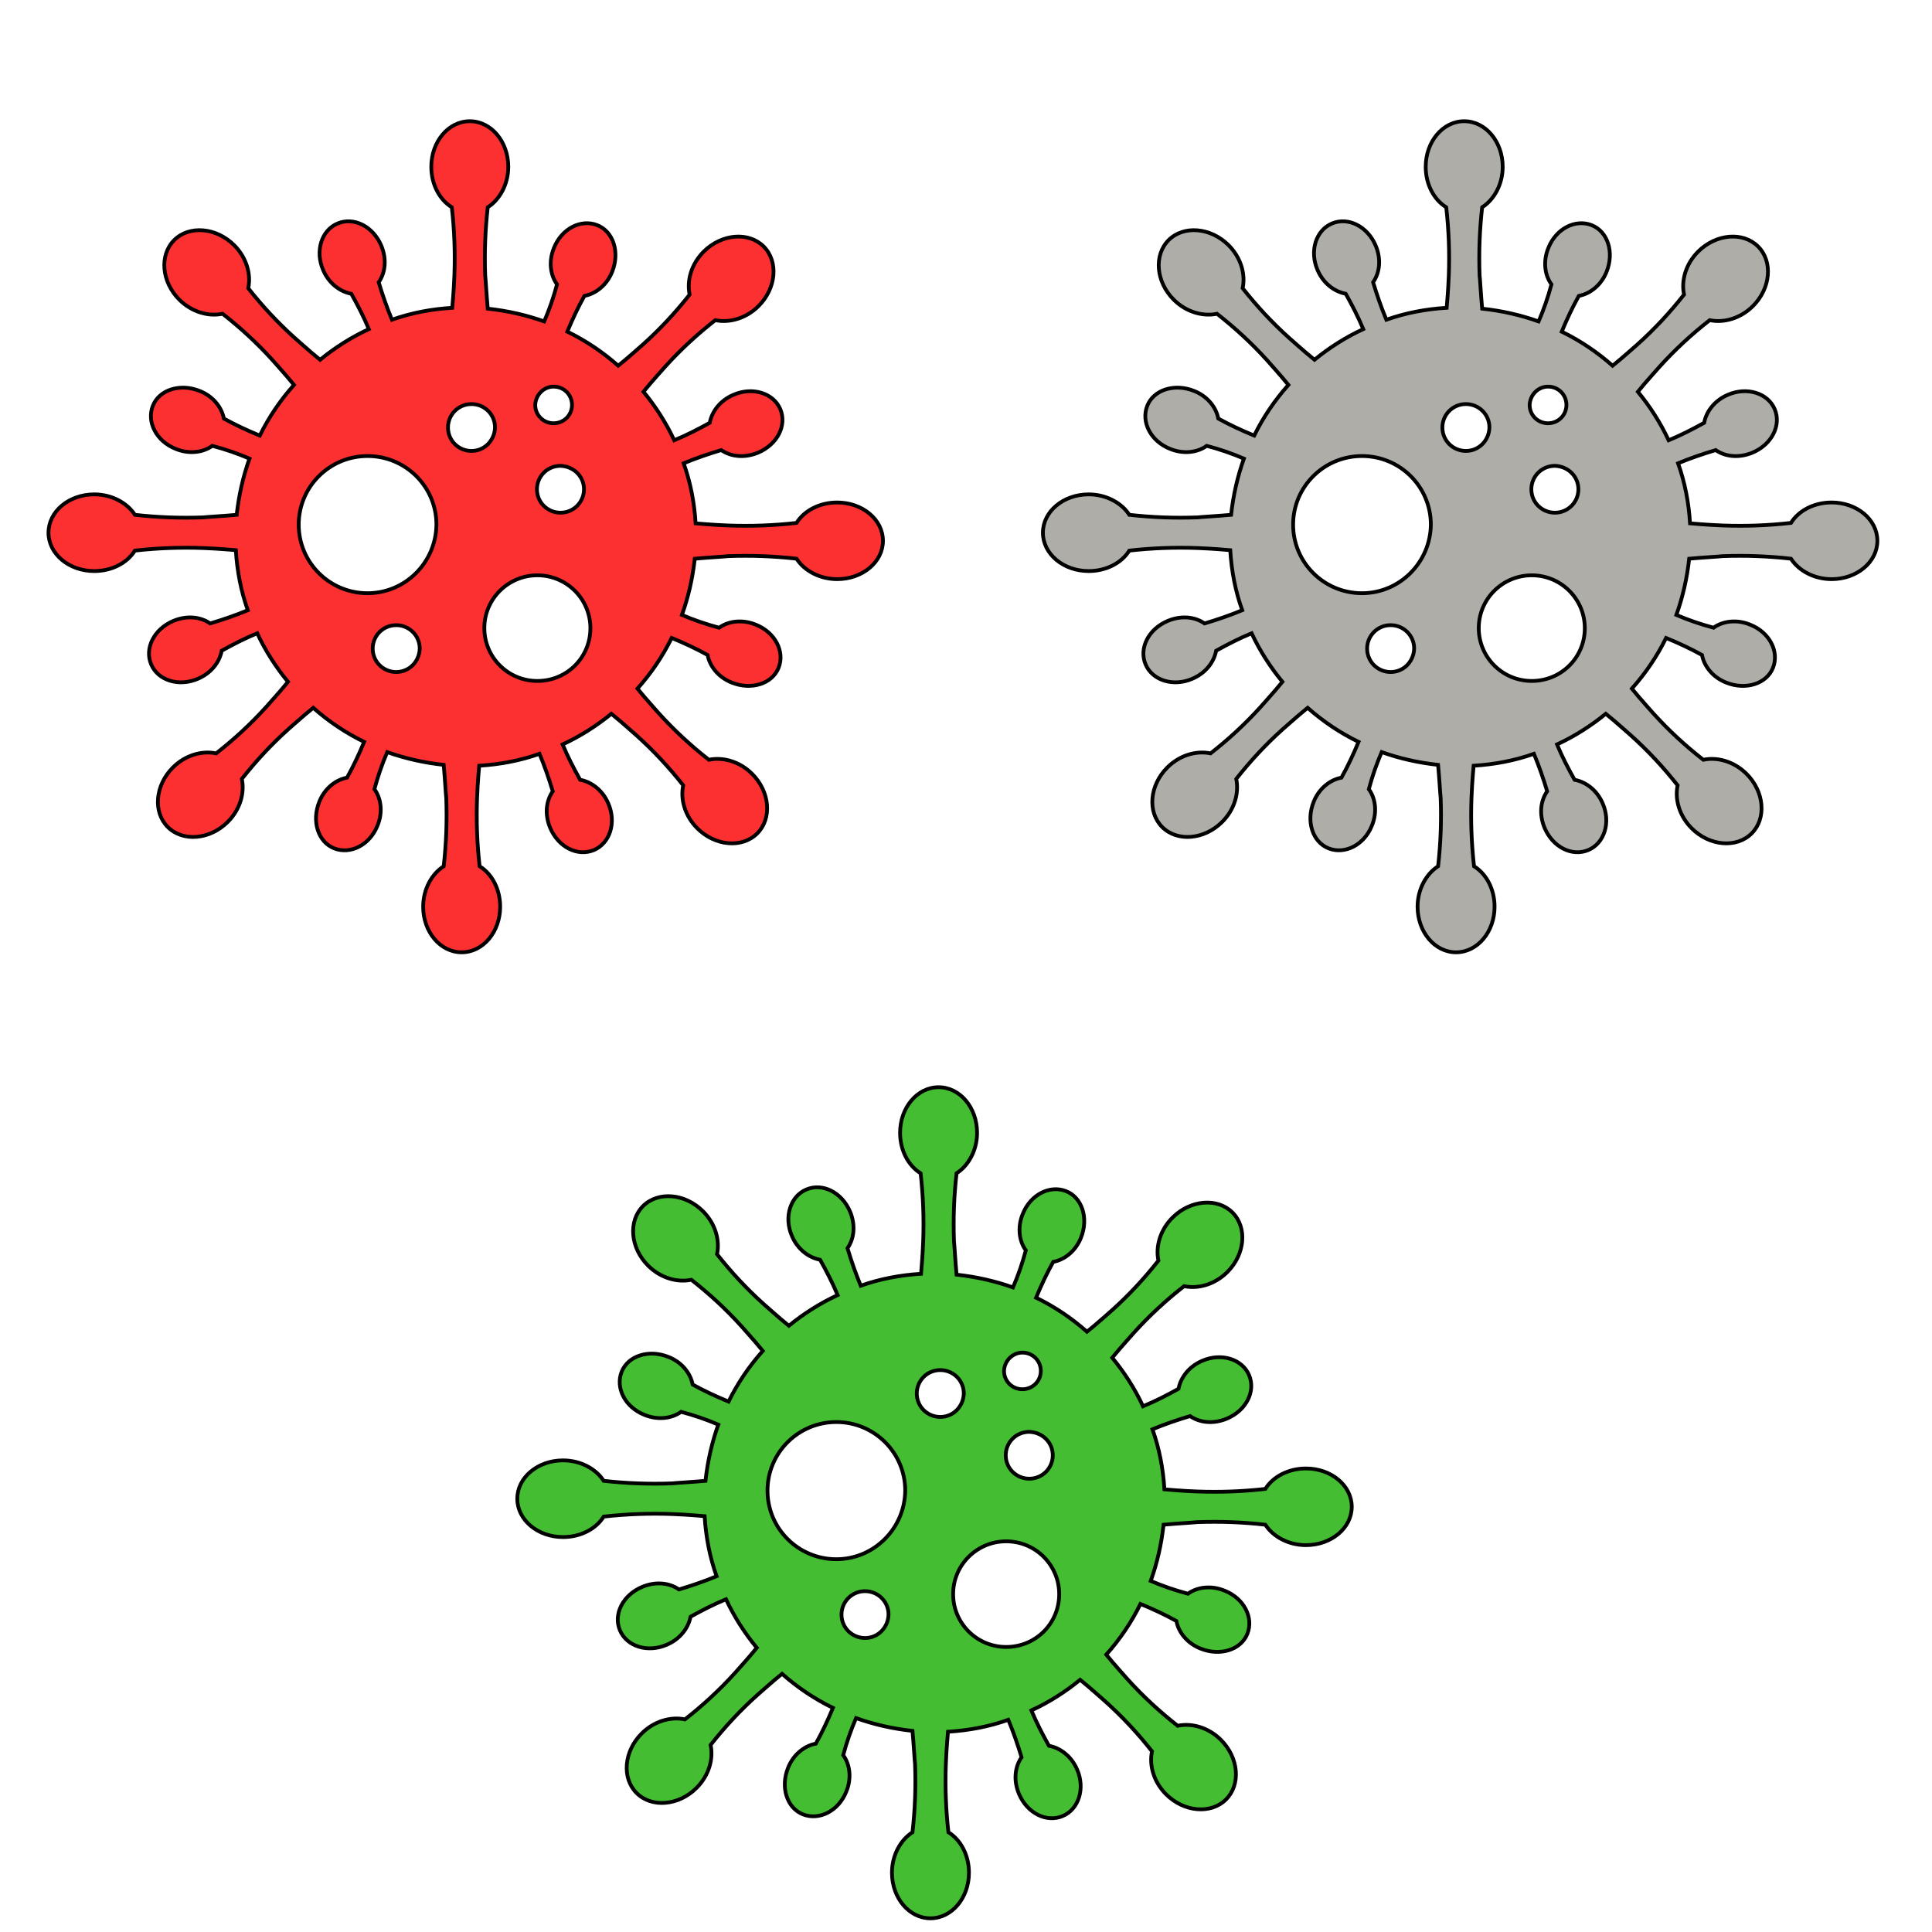 <svg width="136" height="136" viewBox="0 0 136 136" fill="none" xmlns="http://www.w3.org/2000/svg">
<g clip-path="url(#clip0_328_381)">
<g filter="url(#filter0_d_328_381)">
<path d="M58.932 31.371C57.698 31.371 56.614 31.941 56.072 32.81C54.477 32.99 52.881 33.05 51.255 32.99C51.074 32.99 49.96 32.93 48.967 32.84C48.877 31.371 48.606 29.962 48.124 28.612C48.997 28.252 49.87 27.953 50.773 27.683C51.466 28.162 52.429 28.252 53.363 27.863C54.717 27.293 55.41 25.943 54.928 24.804C54.447 23.665 52.971 23.215 51.647 23.784C50.713 24.174 50.111 24.954 49.96 25.764C49.148 26.213 48.335 26.633 47.462 26.993C46.889 25.764 46.137 24.594 45.294 23.575C45.926 22.795 46.709 21.955 46.829 21.805C47.913 20.606 49.087 19.526 50.352 18.537C51.345 18.747 52.52 18.417 53.393 17.547C54.657 16.288 54.808 14.399 53.754 13.349C52.7 12.3 50.803 12.45 49.539 13.709C48.666 14.579 48.335 15.748 48.545 16.738C47.552 17.997 46.468 19.167 45.264 20.246C45.113 20.366 44.3 21.116 43.517 21.745C42.434 20.786 41.229 19.976 39.934 19.346C40.296 18.477 40.687 17.637 41.139 16.828C41.952 16.678 42.734 16.048 43.096 15.118C43.638 13.769 43.186 12.3 42.042 11.85C40.898 11.4 39.543 12.09 39.001 13.439C38.61 14.369 38.73 15.358 39.212 16.018C38.971 16.918 38.67 17.787 38.309 18.627C37.044 18.177 35.719 17.877 34.334 17.727C34.244 16.738 34.184 15.598 34.154 15.388C34.094 13.769 34.154 12.18 34.334 10.591C35.178 10.051 35.78 8.971 35.78 7.742C35.78 5.973 34.575 4.533 33.07 4.533C31.565 4.533 30.36 5.973 30.36 7.742C30.36 8.971 30.932 10.051 31.805 10.591C31.986 12.18 32.046 13.769 31.986 15.388C31.986 15.568 31.926 16.678 31.835 17.667C30.36 17.757 28.945 18.027 27.59 18.507C27.229 17.637 26.928 16.768 26.657 15.868C27.139 15.178 27.229 14.219 26.838 13.289C26.266 11.94 24.911 11.25 23.767 11.73C22.623 12.21 22.171 13.679 22.743 14.998C23.134 15.928 23.917 16.528 24.73 16.678C25.182 17.487 25.603 18.297 25.965 19.167C24.73 19.736 23.556 20.486 22.532 21.326C21.749 20.696 20.906 19.916 20.756 19.796C19.552 18.717 18.468 17.547 17.474 16.288C17.685 15.298 17.354 14.129 16.481 13.259C15.216 12 13.319 11.85 12.265 12.899C11.212 13.949 11.362 15.838 12.627 17.098C13.5 17.967 14.674 18.297 15.668 18.087C16.932 19.077 18.106 20.156 19.19 21.355C19.311 21.506 20.063 22.315 20.696 23.095C19.732 24.174 18.919 25.374 18.287 26.663C17.414 26.303 16.571 25.913 15.758 25.464C15.607 24.654 14.975 23.874 14.042 23.515C12.687 22.975 11.212 23.425 10.76 24.564C10.309 25.703 11.001 27.053 12.356 27.593C13.289 27.983 14.283 27.863 14.945 27.383C15.848 27.623 16.721 27.922 17.564 28.282C17.113 29.542 16.812 30.861 16.661 32.24C15.668 32.331 14.524 32.39 14.313 32.42C12.687 32.48 11.091 32.42 9.496 32.24C8.954 31.401 7.87 30.801 6.635 30.801C4.859 30.801 3.414 32.001 3.414 33.5C3.414 34.999 4.859 36.199 6.635 36.199C7.87 36.199 8.954 35.629 9.496 34.759C11.091 34.579 12.687 34.519 14.313 34.579C14.493 34.579 15.607 34.639 16.601 34.729C16.691 36.199 16.962 37.608 17.444 38.957C16.571 39.317 15.698 39.617 14.794 39.887C14.102 39.407 13.139 39.317 12.205 39.707C10.85 40.277 10.158 41.626 10.64 42.766C11.121 43.905 12.597 44.355 13.921 43.785C14.855 43.395 15.457 42.616 15.607 41.806C16.42 41.356 17.233 40.937 18.106 40.577C18.678 41.806 19.431 42.975 20.274 43.995C19.642 44.775 18.859 45.614 18.739 45.764C17.655 46.964 16.481 48.043 15.216 49.033C14.223 48.823 13.048 49.153 12.175 50.022C10.911 51.282 10.76 53.171 11.814 54.22C12.868 55.27 14.764 55.12 16.029 53.861C16.902 52.991 17.233 51.821 17.023 50.832C18.016 49.572 19.1 48.403 20.304 47.324C20.455 47.204 21.268 46.454 22.05 45.824C23.134 46.784 24.339 47.593 25.633 48.223C25.272 49.093 24.881 49.932 24.429 50.742C23.616 50.892 22.833 51.522 22.472 52.451C21.93 53.8 22.382 55.27 23.526 55.72C24.67 56.169 26.025 55.48 26.567 54.13C26.958 53.201 26.838 52.211 26.356 51.552C26.597 50.652 26.898 49.782 27.259 48.943C28.524 49.393 29.848 49.692 31.233 49.842C31.324 50.832 31.384 51.971 31.414 52.181C31.474 53.8 31.414 55.39 31.233 56.979C30.39 57.519 29.788 58.598 29.788 59.828C29.788 61.597 30.992 63.036 32.498 63.036C34.003 63.036 35.208 61.597 35.208 59.828C35.208 58.598 34.636 57.519 33.762 56.979C33.582 55.39 33.522 53.8 33.582 52.181C33.582 52.001 33.642 50.892 33.732 49.902C35.208 49.812 36.623 49.542 37.977 49.063C38.339 49.932 38.64 50.802 38.911 51.702C38.429 52.391 38.339 53.351 38.73 54.28C39.302 55.63 40.657 56.319 41.801 55.84C42.945 55.36 43.397 53.891 42.825 52.571C42.434 51.642 41.651 51.042 40.838 50.892C40.386 50.082 39.965 49.273 39.603 48.403C40.838 47.833 42.012 47.084 43.036 46.244C43.818 46.874 44.661 47.653 44.812 47.773C46.016 48.853 47.1 50.022 48.094 51.282C47.883 52.271 48.214 53.441 49.087 54.31C50.352 55.57 52.249 55.72 53.302 54.67C54.356 53.621 54.206 51.731 52.941 50.472C52.068 49.602 50.894 49.273 49.9 49.483C48.636 48.493 47.462 47.413 46.378 46.214C46.257 46.064 45.505 45.255 44.872 44.475C45.836 43.395 46.649 42.196 47.281 40.907C48.154 41.266 48.997 41.656 49.81 42.106C49.96 42.916 50.593 43.695 51.526 44.055C52.881 44.595 54.356 44.145 54.808 43.005C55.259 41.866 54.567 40.517 53.212 39.977C52.279 39.587 51.285 39.707 50.623 40.187C49.719 39.947 48.846 39.647 48.003 39.287C48.455 38.028 48.756 36.708 48.907 35.329C49.9 35.239 51.044 35.179 51.255 35.149C52.881 35.089 54.477 35.149 56.072 35.329C56.614 36.169 57.698 36.768 58.932 36.768C60.709 36.768 62.154 35.569 62.154 34.07C62.154 32.57 60.709 31.371 58.932 31.371ZM27.891 43.305C26.988 43.305 26.235 42.586 26.235 41.656C26.235 40.757 26.958 40.007 27.891 40.007C28.795 40.007 29.547 40.727 29.547 41.656C29.517 42.586 28.795 43.305 27.891 43.305ZM25.874 37.758C23.195 37.758 21.027 35.599 21.027 32.93C21.027 30.261 23.195 28.102 25.874 28.102C28.554 28.102 30.722 30.261 30.722 32.93C30.692 35.599 28.524 37.758 25.874 37.758ZM41.109 30.441C41.109 31.341 40.386 32.091 39.453 32.091C38.55 32.091 37.797 31.371 37.797 30.441C37.797 29.542 38.52 28.792 39.453 28.792C40.386 28.822 41.109 29.542 41.109 30.441ZM38.971 23.215C39.694 23.215 40.266 23.784 40.266 24.504C40.266 25.224 39.694 25.794 38.971 25.794C38.248 25.794 37.676 25.224 37.676 24.504C37.707 23.784 38.279 23.215 38.971 23.215ZM33.19 27.743C32.287 27.743 31.535 27.023 31.535 26.093C31.535 25.194 32.257 24.444 33.19 24.444C34.094 24.444 34.846 25.164 34.846 26.093C34.816 27.023 34.094 27.743 33.19 27.743ZM37.827 43.935C35.749 43.935 34.094 42.256 34.094 40.217C34.094 38.148 35.78 36.498 37.827 36.498C39.904 36.498 41.56 38.178 41.56 40.217C41.56 42.286 39.904 43.935 37.827 43.935Z" fill="#FC3030"/>
<path d="M58.932 31.371C57.698 31.371 56.614 31.941 56.072 32.81C54.477 32.99 52.881 33.05 51.255 32.99C51.074 32.99 49.96 32.93 48.967 32.84C48.877 31.371 48.606 29.962 48.124 28.612C48.997 28.252 49.87 27.953 50.773 27.683C51.466 28.162 52.429 28.252 53.363 27.863C54.717 27.293 55.41 25.943 54.928 24.804C54.447 23.665 52.971 23.215 51.647 23.784C50.713 24.174 50.111 24.954 49.96 25.764C49.148 26.213 48.335 26.633 47.462 26.993C46.889 25.764 46.137 24.594 45.294 23.575C45.926 22.795 46.709 21.955 46.829 21.805C47.913 20.606 49.087 19.526 50.352 18.537C51.345 18.747 52.52 18.417 53.393 17.547C54.657 16.288 54.808 14.399 53.754 13.349C52.7 12.3 50.803 12.45 49.539 13.709C48.666 14.579 48.335 15.748 48.545 16.738C47.552 17.997 46.468 19.167 45.264 20.246C45.113 20.366 44.3 21.116 43.517 21.745C42.434 20.786 41.229 19.976 39.934 19.346C40.296 18.477 40.687 17.637 41.139 16.828C41.952 16.678 42.734 16.048 43.096 15.118C43.638 13.769 43.186 12.3 42.042 11.85C40.898 11.4 39.543 12.09 39.001 13.439C38.61 14.369 38.73 15.358 39.212 16.018C38.971 16.918 38.67 17.787 38.309 18.627C37.044 18.177 35.719 17.877 34.334 17.727C34.244 16.738 34.184 15.598 34.154 15.388C34.094 13.769 34.154 12.18 34.334 10.591C35.178 10.051 35.78 8.971 35.78 7.742C35.78 5.973 34.575 4.533 33.07 4.533C31.565 4.533 30.36 5.973 30.36 7.742C30.36 8.971 30.932 10.051 31.805 10.591C31.986 12.18 32.046 13.769 31.986 15.388C31.986 15.568 31.926 16.678 31.835 17.667C30.36 17.757 28.945 18.027 27.59 18.507C27.229 17.637 26.928 16.768 26.657 15.868C27.139 15.178 27.229 14.219 26.838 13.289C26.266 11.94 24.911 11.25 23.767 11.73C22.623 12.21 22.171 13.679 22.743 14.998C23.134 15.928 23.917 16.528 24.73 16.678C25.182 17.487 25.603 18.297 25.965 19.167C24.73 19.736 23.556 20.486 22.532 21.326C21.749 20.696 20.906 19.916 20.756 19.796C19.552 18.717 18.468 17.547 17.474 16.288C17.685 15.298 17.354 14.129 16.481 13.259C15.216 12 13.319 11.85 12.265 12.899C11.212 13.949 11.362 15.838 12.627 17.098C13.5 17.967 14.674 18.297 15.668 18.087C16.932 19.077 18.106 20.156 19.19 21.355C19.311 21.506 20.063 22.315 20.696 23.095C19.732 24.174 18.919 25.374 18.287 26.663C17.414 26.303 16.571 25.913 15.758 25.464C15.607 24.654 14.975 23.874 14.042 23.515C12.687 22.975 11.212 23.425 10.76 24.564C10.309 25.703 11.001 27.053 12.356 27.593C13.289 27.983 14.283 27.863 14.945 27.383C15.848 27.623 16.721 27.922 17.564 28.282C17.113 29.542 16.812 30.861 16.661 32.24C15.668 32.331 14.524 32.39 14.313 32.42C12.687 32.48 11.091 32.42 9.496 32.24C8.954 31.401 7.87 30.801 6.635 30.801C4.859 30.801 3.414 32.001 3.414 33.5C3.414 34.999 4.859 36.199 6.635 36.199C7.87 36.199 8.954 35.629 9.496 34.759C11.091 34.579 12.687 34.519 14.313 34.579C14.493 34.579 15.607 34.639 16.601 34.729C16.691 36.199 16.962 37.608 17.444 38.957C16.571 39.317 15.698 39.617 14.794 39.887C14.102 39.407 13.139 39.317 12.205 39.707C10.85 40.277 10.158 41.626 10.64 42.766C11.121 43.905 12.597 44.355 13.921 43.785C14.855 43.395 15.457 42.616 15.607 41.806C16.42 41.356 17.233 40.937 18.106 40.577C18.678 41.806 19.431 42.975 20.274 43.995C19.642 44.775 18.859 45.614 18.739 45.764C17.655 46.964 16.481 48.043 15.216 49.033C14.223 48.823 13.048 49.153 12.175 50.022C10.911 51.282 10.76 53.171 11.814 54.22C12.868 55.27 14.764 55.12 16.029 53.861C16.902 52.991 17.233 51.821 17.023 50.832C18.016 49.572 19.1 48.403 20.304 47.324C20.455 47.204 21.268 46.454 22.05 45.824C23.134 46.784 24.339 47.593 25.633 48.223C25.272 49.093 24.881 49.932 24.429 50.742C23.616 50.892 22.833 51.522 22.472 52.451C21.93 53.8 22.382 55.27 23.526 55.72C24.67 56.169 26.025 55.48 26.567 54.13C26.958 53.201 26.838 52.211 26.356 51.552C26.597 50.652 26.898 49.782 27.259 48.943C28.524 49.393 29.848 49.692 31.233 49.842C31.324 50.832 31.384 51.971 31.414 52.181C31.474 53.8 31.414 55.39 31.233 56.979C30.39 57.519 29.788 58.598 29.788 59.828C29.788 61.597 30.992 63.036 32.498 63.036C34.003 63.036 35.208 61.597 35.208 59.828C35.208 58.598 34.636 57.519 33.762 56.979C33.582 55.39 33.522 53.8 33.582 52.181C33.582 52.001 33.642 50.892 33.732 49.902C35.208 49.812 36.623 49.542 37.977 49.063C38.339 49.932 38.64 50.802 38.911 51.702C38.429 52.391 38.339 53.351 38.73 54.28C39.302 55.63 40.657 56.319 41.801 55.84C42.945 55.36 43.397 53.891 42.825 52.571C42.434 51.642 41.651 51.042 40.838 50.892C40.386 50.082 39.965 49.273 39.603 48.403C40.838 47.833 42.012 47.084 43.036 46.244C43.818 46.874 44.661 47.653 44.812 47.773C46.016 48.853 47.1 50.022 48.094 51.282C47.883 52.271 48.214 53.441 49.087 54.31C50.352 55.57 52.249 55.72 53.302 54.67C54.356 53.621 54.206 51.731 52.941 50.472C52.068 49.602 50.894 49.273 49.9 49.483C48.636 48.493 47.462 47.413 46.378 46.214C46.257 46.064 45.505 45.255 44.872 44.475C45.836 43.395 46.649 42.196 47.281 40.907C48.154 41.266 48.997 41.656 49.81 42.106C49.96 42.916 50.593 43.695 51.526 44.055C52.881 44.595 54.356 44.145 54.808 43.005C55.259 41.866 54.567 40.517 53.212 39.977C52.279 39.587 51.285 39.707 50.623 40.187C49.719 39.947 48.846 39.647 48.003 39.287C48.455 38.028 48.756 36.708 48.907 35.329C49.9 35.239 51.044 35.179 51.255 35.149C52.881 35.089 54.477 35.149 56.072 35.329C56.614 36.169 57.698 36.768 58.932 36.768C60.709 36.768 62.154 35.569 62.154 34.07C62.154 32.57 60.709 31.371 58.932 31.371ZM27.891 43.305C26.988 43.305 26.235 42.586 26.235 41.656C26.235 40.757 26.958 40.007 27.891 40.007C28.795 40.007 29.547 40.727 29.547 41.656C29.517 42.586 28.795 43.305 27.891 43.305ZM25.874 37.758C23.195 37.758 21.027 35.599 21.027 32.93C21.027 30.261 23.195 28.102 25.874 28.102C28.554 28.102 30.722 30.261 30.722 32.93C30.692 35.599 28.524 37.758 25.874 37.758ZM41.109 30.441C41.109 31.341 40.386 32.091 39.453 32.091C38.55 32.091 37.797 31.371 37.797 30.441C37.797 29.542 38.52 28.792 39.453 28.792C40.386 28.822 41.109 29.542 41.109 30.441ZM38.971 23.215C39.694 23.215 40.266 23.784 40.266 24.504C40.266 25.224 39.694 25.794 38.971 25.794C38.248 25.794 37.676 25.224 37.676 24.504C37.707 23.784 38.279 23.215 38.971 23.215ZM33.19 27.743C32.287 27.743 31.535 27.023 31.535 26.093C31.535 25.194 32.257 24.444 33.19 24.444C34.094 24.444 34.846 25.164 34.846 26.093C34.816 27.023 34.094 27.743 33.19 27.743ZM37.827 43.935C35.749 43.935 34.094 42.256 34.094 40.217C34.094 38.148 35.78 36.498 37.827 36.498C39.904 36.498 41.56 38.178 41.56 40.217C41.56 42.286 39.904 43.935 37.827 43.935Z" stroke="black" stroke-width="0.265"/>
</g>
</g>
<g clip-path="url(#clip1_328_381)">
<g filter="url(#filter1_d_328_381)">
<path d="M128.933 31.371C127.698 31.371 126.614 31.941 126.072 32.81C124.477 32.99 122.881 33.05 121.255 32.99C121.074 32.99 119.96 32.93 118.967 32.84C118.877 31.371 118.606 29.962 118.124 28.612C118.997 28.252 119.87 27.953 120.773 27.683C121.466 28.162 122.429 28.252 123.363 27.863C124.717 27.293 125.41 25.943 124.928 24.804C124.446 23.665 122.971 23.215 121.646 23.784C120.713 24.174 120.111 24.954 119.96 25.764C119.147 26.213 118.335 26.633 117.461 26.993C116.889 25.764 116.137 24.594 115.294 23.575C115.926 22.795 116.709 21.955 116.829 21.805C117.913 20.606 119.087 19.526 120.352 18.537C121.345 18.747 122.52 18.417 123.393 17.547C124.657 16.288 124.808 14.399 123.754 13.349C122.7 12.3 120.803 12.45 119.539 13.709C118.666 14.579 118.335 15.748 118.545 16.738C117.552 17.997 116.468 19.167 115.264 20.246C115.113 20.366 114.3 21.116 113.517 21.745C112.433 20.786 111.229 19.976 109.935 19.346C110.296 18.477 110.687 17.637 111.139 16.828C111.952 16.678 112.735 16.048 113.096 15.118C113.638 13.769 113.186 12.3 112.042 11.85C110.898 11.4 109.543 12.09 109.001 13.439C108.61 14.369 108.73 15.358 109.212 16.018C108.971 16.918 108.67 17.787 108.309 18.627C107.044 18.177 105.719 17.877 104.334 17.727C104.244 16.738 104.184 15.598 104.154 15.388C104.094 13.769 104.154 12.18 104.334 10.591C105.178 10.051 105.78 8.971 105.78 7.742C105.78 5.973 104.575 4.533 103.07 4.533C101.565 4.533 100.36 5.973 100.36 7.742C100.36 8.971 100.932 10.051 101.805 10.591C101.986 12.18 102.046 13.769 101.986 15.388C101.986 15.568 101.926 16.678 101.836 17.667C100.36 17.757 98.945 18.027 97.59 18.507C97.229 17.637 96.928 16.768 96.657 15.868C97.139 15.178 97.229 14.219 96.838 13.289C96.266 11.94 94.911 11.25 93.767 11.73C92.623 12.21 92.171 13.679 92.743 14.998C93.134 15.928 93.917 16.528 94.73 16.678C95.182 17.487 95.603 18.297 95.965 19.167C94.73 19.736 93.556 20.486 92.532 21.326C91.749 20.696 90.906 19.916 90.756 19.796C89.552 18.717 88.468 17.547 87.474 16.288C87.685 15.298 87.354 14.129 86.481 13.259C85.216 12 83.319 11.85 82.266 12.899C81.212 13.949 81.362 15.838 82.627 17.098C83.5 17.967 84.674 18.297 85.668 18.087C86.932 19.077 88.106 20.156 89.19 21.355C89.311 21.506 90.063 22.315 90.696 23.095C89.732 24.174 88.919 25.374 88.287 26.663C87.414 26.303 86.571 25.913 85.758 25.464C85.608 24.654 84.975 23.874 84.042 23.515C82.687 22.975 81.212 23.425 80.76 24.564C80.308 25.703 81.001 27.053 82.356 27.593C83.289 27.983 84.283 27.863 84.945 27.383C85.848 27.623 86.721 27.922 87.564 28.282C87.113 29.542 86.812 30.861 86.661 32.24C85.668 32.331 84.524 32.39 84.313 32.42C82.687 32.48 81.091 32.42 79.496 32.24C78.954 31.401 77.87 30.801 76.635 30.801C74.859 30.801 73.414 32.001 73.414 33.5C73.414 34.999 74.859 36.199 76.635 36.199C77.87 36.199 78.954 35.629 79.496 34.759C81.091 34.579 82.687 34.519 84.313 34.579C84.493 34.579 85.608 34.639 86.601 34.729C86.691 36.199 86.962 37.608 87.444 38.957C86.571 39.317 85.698 39.617 84.794 39.887C84.102 39.407 83.139 39.317 82.205 39.707C80.85 40.277 80.158 41.626 80.64 42.766C81.121 43.905 82.597 44.355 83.921 43.785C84.855 43.395 85.457 42.616 85.608 41.806C86.42 41.356 87.233 40.937 88.106 40.577C88.678 41.806 89.431 42.975 90.274 43.995C89.642 44.775 88.859 45.614 88.739 45.764C87.655 46.964 86.481 48.043 85.216 49.033C84.222 48.823 83.048 49.153 82.175 50.022C80.911 51.282 80.76 53.171 81.814 54.22C82.868 55.27 84.764 55.12 86.029 53.861C86.902 52.991 87.233 51.821 87.022 50.832C88.016 49.572 89.1 48.403 90.304 47.324C90.455 47.204 91.268 46.454 92.05 45.824C93.134 46.784 94.339 47.593 95.633 48.223C95.272 49.093 94.881 49.932 94.429 50.742C93.616 50.892 92.833 51.522 92.472 52.451C91.93 53.8 92.382 55.27 93.526 55.72C94.67 56.169 96.025 55.48 96.567 54.13C96.958 53.201 96.838 52.211 96.356 51.552C96.597 50.652 96.898 49.782 97.259 48.943C98.524 49.393 99.848 49.692 101.233 49.842C101.324 50.832 101.384 51.971 101.414 52.181C101.474 53.8 101.414 55.39 101.233 56.979C100.39 57.519 99.788 58.598 99.788 59.828C99.788 61.597 100.993 63.036 102.498 63.036C104.003 63.036 105.208 61.597 105.208 59.828C105.208 58.598 104.636 57.519 103.762 56.979C103.582 55.39 103.522 53.8 103.582 52.181C103.582 52.001 103.642 50.892 103.732 49.902C105.208 49.812 106.623 49.542 107.978 49.063C108.339 49.932 108.64 50.802 108.911 51.702C108.429 52.391 108.339 53.351 108.73 54.28C109.302 55.63 110.657 56.319 111.801 55.84C112.945 55.36 113.397 53.891 112.825 52.571C112.433 51.642 111.651 51.042 110.838 50.892C110.386 50.082 109.965 49.273 109.603 48.403C110.838 47.833 112.012 47.084 113.036 46.244C113.818 46.874 114.661 47.653 114.812 47.773C116.016 48.853 117.1 50.022 118.094 51.282C117.883 52.271 118.214 53.441 119.087 54.31C120.352 55.57 122.249 55.72 123.302 54.67C124.356 53.621 124.206 51.731 122.941 50.472C122.068 49.602 120.894 49.273 119.9 49.483C118.636 48.493 117.461 47.413 116.378 46.214C116.257 46.064 115.504 45.255 114.872 44.475C115.836 43.395 116.649 42.196 117.281 40.907C118.154 41.266 118.997 41.656 119.81 42.106C119.96 42.916 120.593 43.695 121.526 44.055C122.881 44.595 124.356 44.145 124.808 43.005C125.259 41.866 124.567 40.517 123.212 39.977C122.279 39.587 121.285 39.707 120.623 40.187C119.72 39.947 118.846 39.647 118.003 39.287C118.455 38.028 118.756 36.708 118.907 35.329C119.9 35.239 121.044 35.179 121.255 35.149C122.881 35.089 124.477 35.149 126.072 35.329C126.614 36.169 127.698 36.768 128.933 36.768C130.709 36.768 132.154 35.569 132.154 34.07C132.154 32.57 130.709 31.371 128.933 31.371ZM97.891 43.305C96.988 43.305 96.236 42.586 96.236 41.656C96.236 40.757 96.958 40.007 97.891 40.007C98.795 40.007 99.547 40.727 99.547 41.656C99.517 42.586 98.795 43.305 97.891 43.305ZM95.874 37.758C93.195 37.758 91.027 35.599 91.027 32.93C91.027 30.261 93.195 28.102 95.874 28.102C98.554 28.102 100.722 30.261 100.722 32.93C100.691 35.599 98.524 37.758 95.874 37.758ZM111.109 30.441C111.109 31.341 110.386 32.091 109.453 32.091C108.55 32.091 107.797 31.371 107.797 30.441C107.797 29.542 108.519 28.792 109.453 28.792C110.386 28.822 111.109 29.542 111.109 30.441ZM108.971 23.215C109.694 23.215 110.266 23.784 110.266 24.504C110.266 25.224 109.694 25.794 108.971 25.794C108.248 25.794 107.676 25.224 107.676 24.504C107.707 23.784 108.279 23.215 108.971 23.215ZM103.19 27.743C102.287 27.743 101.534 27.023 101.534 26.093C101.534 25.194 102.257 24.444 103.19 24.444C104.094 24.444 104.846 25.164 104.846 26.093C104.816 27.023 104.094 27.743 103.19 27.743ZM107.827 43.935C105.75 43.935 104.094 42.256 104.094 40.217C104.094 38.148 105.78 36.498 107.827 36.498C109.904 36.498 111.56 38.178 111.56 40.217C111.56 42.286 109.904 43.935 107.827 43.935Z" fill="#AFADA7"/>
<path d="M128.933 31.371C127.698 31.371 126.614 31.941 126.072 32.81C124.477 32.99 122.881 33.05 121.255 32.99C121.074 32.99 119.96 32.93 118.967 32.84C118.877 31.371 118.606 29.962 118.124 28.612C118.997 28.252 119.87 27.953 120.773 27.683C121.466 28.162 122.429 28.252 123.363 27.863C124.717 27.293 125.41 25.943 124.928 24.804C124.446 23.665 122.971 23.215 121.646 23.784C120.713 24.174 120.111 24.954 119.96 25.764C119.147 26.213 118.335 26.633 117.461 26.993C116.889 25.764 116.137 24.594 115.294 23.575C115.926 22.795 116.709 21.955 116.829 21.805C117.913 20.606 119.087 19.526 120.352 18.537C121.345 18.747 122.52 18.417 123.393 17.547C124.657 16.288 124.808 14.399 123.754 13.349C122.7 12.3 120.803 12.45 119.539 13.709C118.666 14.579 118.335 15.748 118.545 16.738C117.552 17.997 116.468 19.167 115.264 20.246C115.113 20.366 114.3 21.116 113.517 21.745C112.433 20.786 111.229 19.976 109.935 19.346C110.296 18.477 110.687 17.637 111.139 16.828C111.952 16.678 112.735 16.048 113.096 15.118C113.638 13.769 113.186 12.3 112.042 11.85C110.898 11.4 109.543 12.09 109.001 13.439C108.61 14.369 108.73 15.358 109.212 16.018C108.971 16.918 108.67 17.787 108.309 18.627C107.044 18.177 105.719 17.877 104.334 17.727C104.244 16.738 104.184 15.598 104.154 15.388C104.094 13.769 104.154 12.18 104.334 10.591C105.178 10.051 105.78 8.971 105.78 7.742C105.78 5.973 104.575 4.533 103.07 4.533C101.565 4.533 100.36 5.973 100.36 7.742C100.36 8.971 100.932 10.051 101.805 10.591C101.986 12.18 102.046 13.769 101.986 15.388C101.986 15.568 101.926 16.678 101.836 17.667C100.36 17.757 98.945 18.027 97.59 18.507C97.229 17.637 96.928 16.768 96.657 15.868C97.139 15.178 97.229 14.219 96.838 13.289C96.266 11.94 94.911 11.25 93.767 11.73C92.623 12.21 92.171 13.679 92.743 14.998C93.134 15.928 93.917 16.528 94.73 16.678C95.182 17.487 95.603 18.297 95.965 19.167C94.73 19.736 93.556 20.486 92.532 21.326C91.749 20.696 90.906 19.916 90.756 19.796C89.552 18.717 88.468 17.547 87.474 16.288C87.685 15.298 87.354 14.129 86.481 13.259C85.216 12 83.319 11.85 82.266 12.899C81.212 13.949 81.362 15.838 82.627 17.098C83.5 17.967 84.674 18.297 85.668 18.087C86.932 19.077 88.106 20.156 89.19 21.355C89.311 21.506 90.063 22.315 90.696 23.095C89.732 24.174 88.919 25.374 88.287 26.663C87.414 26.303 86.571 25.913 85.758 25.464C85.608 24.654 84.975 23.874 84.042 23.515C82.687 22.975 81.212 23.425 80.76 24.564C80.308 25.703 81.001 27.053 82.356 27.593C83.289 27.983 84.283 27.863 84.945 27.383C85.848 27.623 86.721 27.922 87.564 28.282C87.113 29.542 86.812 30.861 86.661 32.24C85.668 32.331 84.524 32.39 84.313 32.42C82.687 32.48 81.091 32.42 79.496 32.24C78.954 31.401 77.87 30.801 76.635 30.801C74.859 30.801 73.414 32.001 73.414 33.5C73.414 34.999 74.859 36.199 76.635 36.199C77.87 36.199 78.954 35.629 79.496 34.759C81.091 34.579 82.687 34.519 84.313 34.579C84.493 34.579 85.608 34.639 86.601 34.729C86.691 36.199 86.962 37.608 87.444 38.957C86.571 39.317 85.698 39.617 84.794 39.887C84.102 39.407 83.139 39.317 82.205 39.707C80.85 40.277 80.158 41.626 80.64 42.766C81.121 43.905 82.597 44.355 83.921 43.785C84.855 43.395 85.457 42.616 85.608 41.806C86.42 41.356 87.233 40.937 88.106 40.577C88.678 41.806 89.431 42.975 90.274 43.995C89.642 44.775 88.859 45.614 88.739 45.764C87.655 46.964 86.481 48.043 85.216 49.033C84.222 48.823 83.048 49.153 82.175 50.022C80.911 51.282 80.76 53.171 81.814 54.22C82.868 55.27 84.764 55.12 86.029 53.861C86.902 52.991 87.233 51.821 87.022 50.832C88.016 49.572 89.1 48.403 90.304 47.324C90.455 47.204 91.268 46.454 92.05 45.824C93.134 46.784 94.339 47.593 95.633 48.223C95.272 49.093 94.881 49.932 94.429 50.742C93.616 50.892 92.833 51.522 92.472 52.451C91.93 53.8 92.382 55.27 93.526 55.72C94.67 56.169 96.025 55.48 96.567 54.13C96.958 53.201 96.838 52.211 96.356 51.552C96.597 50.652 96.898 49.782 97.259 48.943C98.524 49.393 99.848 49.692 101.233 49.842C101.324 50.832 101.384 51.971 101.414 52.181C101.474 53.8 101.414 55.39 101.233 56.979C100.39 57.519 99.788 58.598 99.788 59.828C99.788 61.597 100.993 63.036 102.498 63.036C104.003 63.036 105.208 61.597 105.208 59.828C105.208 58.598 104.636 57.519 103.762 56.979C103.582 55.39 103.522 53.8 103.582 52.181C103.582 52.001 103.642 50.892 103.732 49.902C105.208 49.812 106.623 49.542 107.978 49.063C108.339 49.932 108.64 50.802 108.911 51.702C108.429 52.391 108.339 53.351 108.73 54.28C109.302 55.63 110.657 56.319 111.801 55.84C112.945 55.36 113.397 53.891 112.825 52.571C112.433 51.642 111.651 51.042 110.838 50.892C110.386 50.082 109.965 49.273 109.603 48.403C110.838 47.833 112.012 47.084 113.036 46.244C113.818 46.874 114.661 47.653 114.812 47.773C116.016 48.853 117.1 50.022 118.094 51.282C117.883 52.271 118.214 53.441 119.087 54.31C120.352 55.57 122.249 55.72 123.302 54.67C124.356 53.621 124.206 51.731 122.941 50.472C122.068 49.602 120.894 49.273 119.9 49.483C118.636 48.493 117.461 47.413 116.378 46.214C116.257 46.064 115.504 45.255 114.872 44.475C115.836 43.395 116.649 42.196 117.281 40.907C118.154 41.266 118.997 41.656 119.81 42.106C119.96 42.916 120.593 43.695 121.526 44.055C122.881 44.595 124.356 44.145 124.808 43.005C125.259 41.866 124.567 40.517 123.212 39.977C122.279 39.587 121.285 39.707 120.623 40.187C119.72 39.947 118.846 39.647 118.003 39.287C118.455 38.028 118.756 36.708 118.907 35.329C119.9 35.239 121.044 35.179 121.255 35.149C122.881 35.089 124.477 35.149 126.072 35.329C126.614 36.169 127.698 36.768 128.933 36.768C130.709 36.768 132.154 35.569 132.154 34.07C132.154 32.57 130.709 31.371 128.933 31.371ZM97.891 43.305C96.988 43.305 96.236 42.586 96.236 41.656C96.236 40.757 96.958 40.007 97.891 40.007C98.795 40.007 99.547 40.727 99.547 41.656C99.517 42.586 98.795 43.305 97.891 43.305ZM95.874 37.758C93.195 37.758 91.027 35.599 91.027 32.93C91.027 30.261 93.195 28.102 95.874 28.102C98.554 28.102 100.722 30.261 100.722 32.93C100.691 35.599 98.524 37.758 95.874 37.758ZM111.109 30.441C111.109 31.341 110.386 32.091 109.453 32.091C108.55 32.091 107.797 31.371 107.797 30.441C107.797 29.542 108.519 28.792 109.453 28.792C110.386 28.822 111.109 29.542 111.109 30.441ZM108.971 23.215C109.694 23.215 110.266 23.784 110.266 24.504C110.266 25.224 109.694 25.794 108.971 25.794C108.248 25.794 107.676 25.224 107.676 24.504C107.707 23.784 108.279 23.215 108.971 23.215ZM103.19 27.743C102.287 27.743 101.534 27.023 101.534 26.093C101.534 25.194 102.257 24.444 103.19 24.444C104.094 24.444 104.846 25.164 104.846 26.093C104.816 27.023 104.094 27.743 103.19 27.743ZM107.827 43.935C105.75 43.935 104.094 42.256 104.094 40.217C104.094 38.148 105.78 36.498 107.827 36.498C109.904 36.498 111.56 38.178 111.56 40.217C111.56 42.286 109.904 43.935 107.827 43.935Z" stroke="black" stroke-width="0.265"/>
</g>
</g>
<g clip-path="url(#clip2_328_381)">
<g filter="url(#filter2_d_328_381)">
<path d="M91.933 99.371C90.698 99.371 89.614 99.941 89.072 100.81C87.477 100.99 85.881 101.05 84.255 100.99C84.074 100.99 82.96 100.93 81.967 100.84C81.876 99.371 81.606 97.962 81.124 96.612C81.997 96.252 82.87 95.953 83.773 95.683C84.466 96.162 85.429 96.252 86.363 95.862C87.717 95.293 88.41 93.943 87.928 92.804C87.447 91.665 85.971 91.215 84.647 91.784C83.713 92.174 83.111 92.954 82.96 93.763C82.147 94.213 81.335 94.633 80.462 94.993C79.889 93.763 79.137 92.594 78.294 91.575C78.926 90.795 79.709 89.955 79.829 89.805C80.913 88.606 82.087 87.526 83.352 86.537C84.345 86.747 85.52 86.417 86.393 85.547C87.657 84.288 87.808 82.399 86.754 81.349C85.7 80.3 83.803 80.45 82.539 81.709C81.666 82.579 81.335 83.748 81.545 84.738C80.552 85.997 79.468 87.167 78.264 88.246C78.113 88.366 77.3 89.116 76.517 89.745C75.433 88.786 74.229 87.976 72.934 87.347C73.296 86.477 73.687 85.637 74.139 84.828C74.952 84.678 75.734 84.048 76.096 83.118C76.638 81.769 76.186 80.3 75.042 79.85C73.898 79.4 72.543 80.09 72.001 81.439C71.61 82.369 71.73 83.358 72.212 84.018C71.971 84.918 71.67 85.787 71.309 86.627C70.044 86.177 68.719 85.877 67.335 85.727C67.244 84.738 67.184 83.598 67.154 83.388C67.094 81.769 67.154 80.18 67.335 78.591C68.177 78.051 68.78 76.971 68.78 75.742C68.78 73.973 67.575 72.533 66.07 72.533C64.565 72.533 63.36 73.973 63.36 75.742C63.36 76.971 63.932 78.051 64.805 78.591C64.986 80.18 65.046 81.769 64.986 83.388C64.986 83.568 64.926 84.678 64.835 85.667C63.36 85.757 61.945 86.027 60.59 86.507C60.229 85.637 59.928 84.768 59.657 83.868C60.139 83.178 60.229 82.219 59.838 81.289C59.266 79.94 57.911 79.25 56.767 79.73C55.623 80.21 55.171 81.679 55.743 82.999C56.134 83.928 56.917 84.528 57.73 84.678C58.182 85.487 58.603 86.297 58.965 87.167C57.73 87.736 56.556 88.486 55.532 89.326C54.749 88.696 53.906 87.916 53.756 87.796C52.552 86.717 51.468 85.547 50.474 84.288C50.685 83.298 50.354 82.129 49.481 81.259C48.216 80 46.319 79.85 45.266 80.9C44.212 81.949 44.362 83.838 45.627 85.097C46.5 85.967 47.674 86.297 48.668 86.087C49.932 87.077 51.106 88.156 52.19 89.356C52.311 89.505 53.063 90.315 53.696 91.095C52.732 92.174 51.919 93.374 51.287 94.663C50.414 94.303 49.571 93.913 48.758 93.464C48.608 92.654 47.975 91.874 47.042 91.514C45.687 90.975 44.212 91.425 43.76 92.564C43.309 93.704 44.001 95.053 45.356 95.593C46.289 95.983 47.283 95.862 47.945 95.383C48.848 95.623 49.721 95.922 50.565 96.282C50.113 97.542 49.812 98.861 49.661 100.241C48.668 100.33 47.524 100.39 47.313 100.42C45.687 100.48 44.091 100.42 42.496 100.241C41.954 99.401 40.87 98.801 39.635 98.801C37.859 98.801 36.414 100.001 36.414 101.5C36.414 102.999 37.859 104.199 39.635 104.199C40.87 104.199 41.954 103.629 42.496 102.759C44.091 102.579 45.687 102.519 47.313 102.579C47.493 102.579 48.608 102.639 49.601 102.729C49.691 104.199 49.962 105.608 50.444 106.957C49.571 107.317 48.698 107.617 47.794 107.887C47.102 107.407 46.139 107.317 45.205 107.707C43.85 108.277 43.158 109.626 43.64 110.766C44.121 111.905 45.597 112.355 46.921 111.785C47.855 111.395 48.457 110.616 48.608 109.806C49.42 109.356 50.233 108.936 51.106 108.577C51.678 109.806 52.431 110.976 53.274 111.995C52.642 112.775 51.859 113.614 51.739 113.764C50.655 114.964 49.481 116.043 48.216 117.033C47.222 116.823 46.048 117.153 45.175 118.022C43.911 119.282 43.76 121.171 44.814 122.22C45.868 123.27 47.764 123.12 49.029 121.86C49.902 120.991 50.233 119.821 50.023 118.832C51.016 117.572 52.1 116.403 53.304 115.324C53.455 115.204 54.268 114.454 55.05 113.824C56.134 114.784 57.339 115.593 58.633 116.223C58.272 117.093 57.881 117.932 57.429 118.742C56.616 118.892 55.833 119.522 55.472 120.451C54.93 121.801 55.382 123.27 56.526 123.72C57.67 124.169 59.025 123.48 59.567 122.13C59.958 121.201 59.838 120.211 59.356 119.552C59.597 118.652 59.898 117.782 60.259 116.943C61.524 117.393 62.848 117.692 64.233 117.842C64.324 118.832 64.384 119.971 64.414 120.181C64.474 121.801 64.414 123.39 64.233 124.979C63.39 125.519 62.788 126.598 62.788 127.828C62.788 129.597 63.992 131.036 65.498 131.036C67.003 131.036 68.208 129.597 68.208 127.828C68.208 126.598 67.636 125.519 66.762 124.979C66.582 123.39 66.522 121.801 66.582 120.181C66.582 120.001 66.642 118.892 66.732 117.902C68.208 117.812 69.623 117.542 70.978 117.063C71.339 117.932 71.64 118.802 71.911 119.701C71.429 120.391 71.339 121.351 71.73 122.28C72.302 123.63 73.657 124.319 74.801 123.84C75.945 123.36 76.397 121.89 75.825 120.571C75.433 119.642 74.651 119.042 73.838 118.892C73.386 118.082 72.965 117.273 72.603 116.403C73.838 115.833 75.012 115.084 76.036 114.244C76.818 114.874 77.661 115.653 77.812 115.773C79.016 116.853 80.1 118.022 81.094 119.282C80.883 120.271 81.214 121.441 82.087 122.31C83.352 123.57 85.249 123.72 86.302 122.67C87.356 121.621 87.206 119.731 85.941 118.472C85.068 117.602 83.894 117.273 82.9 117.483C81.636 116.493 80.462 115.413 79.378 114.214C79.257 114.064 78.504 113.254 77.872 112.475C78.836 111.395 79.649 110.196 80.281 108.906C81.154 109.266 81.997 109.656 82.81 110.106C82.96 110.916 83.593 111.695 84.526 112.055C85.881 112.595 87.356 112.145 87.808 111.006C88.259 109.866 87.567 108.517 86.212 107.977C85.279 107.587 84.285 107.707 83.623 108.187C82.719 107.947 81.846 107.647 81.003 107.287C81.455 106.028 81.756 104.708 81.907 103.329C82.9 103.239 84.044 103.179 84.255 103.149C85.881 103.089 87.477 103.149 89.072 103.329C89.614 104.169 90.698 104.768 91.933 104.768C93.709 104.768 95.154 103.569 95.154 102.07C95.154 100.57 93.709 99.371 91.933 99.371ZM60.891 111.305C59.988 111.305 59.236 110.586 59.236 109.656C59.236 108.757 59.958 108.007 60.891 108.007C61.795 108.007 62.547 108.727 62.547 109.656C62.517 110.586 61.795 111.305 60.891 111.305ZM58.874 105.758C56.195 105.758 54.027 103.599 54.027 100.93C54.027 98.261 56.195 96.102 58.874 96.102C61.554 96.102 63.722 98.261 63.722 100.93C63.691 103.599 61.524 105.758 58.874 105.758ZM74.109 98.441C74.109 99.341 73.386 100.091 72.453 100.091C71.55 100.091 70.797 99.371 70.797 98.441C70.797 97.542 71.519 96.792 72.453 96.792C73.386 96.822 74.109 97.542 74.109 98.441ZM71.971 91.215C72.694 91.215 73.266 91.784 73.266 92.504C73.266 93.224 72.694 93.793 71.971 93.793C71.249 93.793 70.676 93.224 70.676 92.504C70.707 91.784 71.279 91.215 71.971 91.215ZM66.19 95.743C65.287 95.743 64.534 95.023 64.534 94.093C64.534 93.194 65.257 92.444 66.19 92.444C67.094 92.444 67.846 93.164 67.846 94.093C67.816 95.023 67.094 95.743 66.19 95.743ZM70.827 111.935C68.749 111.935 67.094 110.256 67.094 108.217C67.094 106.148 68.78 104.499 70.827 104.499C72.904 104.499 74.56 106.178 74.56 108.217C74.56 110.286 72.904 111.935 70.827 111.935Z" fill="#44BD32"/>
<path d="M91.933 99.371C90.698 99.371 89.614 99.941 89.072 100.81C87.477 100.99 85.881 101.05 84.255 100.99C84.074 100.99 82.96 100.93 81.967 100.84C81.876 99.371 81.606 97.962 81.124 96.612C81.997 96.252 82.87 95.953 83.773 95.683C84.466 96.162 85.429 96.252 86.363 95.862C87.717 95.293 88.41 93.943 87.928 92.804C87.447 91.665 85.971 91.215 84.647 91.784C83.713 92.174 83.111 92.954 82.96 93.763C82.147 94.213 81.335 94.633 80.462 94.993C79.889 93.763 79.137 92.594 78.294 91.575C78.926 90.795 79.709 89.955 79.829 89.805C80.913 88.606 82.087 87.526 83.352 86.537C84.345 86.747 85.52 86.417 86.393 85.547C87.657 84.288 87.808 82.399 86.754 81.349C85.7 80.3 83.803 80.45 82.539 81.709C81.666 82.579 81.335 83.748 81.545 84.738C80.552 85.997 79.468 87.167 78.264 88.246C78.113 88.366 77.3 89.116 76.517 89.745C75.433 88.786 74.229 87.976 72.934 87.347C73.296 86.477 73.687 85.637 74.139 84.828C74.952 84.678 75.734 84.048 76.096 83.118C76.638 81.769 76.186 80.3 75.042 79.85C73.898 79.4 72.543 80.09 72.001 81.439C71.61 82.369 71.73 83.358 72.212 84.018C71.971 84.918 71.67 85.787 71.309 86.627C70.044 86.177 68.719 85.877 67.335 85.727C67.244 84.738 67.184 83.598 67.154 83.388C67.094 81.769 67.154 80.18 67.335 78.591C68.177 78.051 68.78 76.971 68.78 75.742C68.78 73.973 67.575 72.533 66.07 72.533C64.565 72.533 63.36 73.973 63.36 75.742C63.36 76.971 63.932 78.051 64.805 78.591C64.986 80.18 65.046 81.769 64.986 83.388C64.986 83.568 64.926 84.678 64.835 85.667C63.36 85.757 61.945 86.027 60.59 86.507C60.229 85.637 59.928 84.768 59.657 83.868C60.139 83.178 60.229 82.219 59.838 81.289C59.266 79.94 57.911 79.25 56.767 79.73C55.623 80.21 55.171 81.679 55.743 82.999C56.134 83.928 56.917 84.528 57.73 84.678C58.182 85.487 58.603 86.297 58.965 87.167C57.73 87.736 56.556 88.486 55.532 89.326C54.749 88.696 53.906 87.916 53.756 87.796C52.552 86.717 51.468 85.547 50.474 84.288C50.685 83.298 50.354 82.129 49.481 81.259C48.216 80 46.319 79.85 45.266 80.9C44.212 81.949 44.362 83.838 45.627 85.097C46.5 85.967 47.674 86.297 48.668 86.087C49.932 87.077 51.106 88.156 52.19 89.356C52.311 89.505 53.063 90.315 53.696 91.095C52.732 92.174 51.919 93.374 51.287 94.663C50.414 94.303 49.571 93.913 48.758 93.464C48.608 92.654 47.975 91.874 47.042 91.514C45.687 90.975 44.212 91.425 43.76 92.564C43.309 93.704 44.001 95.053 45.356 95.593C46.289 95.983 47.283 95.862 47.945 95.383C48.848 95.623 49.721 95.922 50.565 96.282C50.113 97.542 49.812 98.861 49.661 100.241C48.668 100.33 47.524 100.39 47.313 100.42C45.687 100.48 44.091 100.42 42.496 100.241C41.954 99.401 40.87 98.801 39.635 98.801C37.859 98.801 36.414 100.001 36.414 101.5C36.414 102.999 37.859 104.199 39.635 104.199C40.87 104.199 41.954 103.629 42.496 102.759C44.091 102.579 45.687 102.519 47.313 102.579C47.493 102.579 48.608 102.639 49.601 102.729C49.691 104.199 49.962 105.608 50.444 106.957C49.571 107.317 48.698 107.617 47.794 107.887C47.102 107.407 46.139 107.317 45.205 107.707C43.85 108.277 43.158 109.626 43.64 110.766C44.121 111.905 45.597 112.355 46.921 111.785C47.855 111.395 48.457 110.616 48.608 109.806C49.42 109.356 50.233 108.936 51.106 108.577C51.678 109.806 52.431 110.976 53.274 111.995C52.642 112.775 51.859 113.614 51.739 113.764C50.655 114.964 49.481 116.043 48.216 117.033C47.222 116.823 46.048 117.153 45.175 118.022C43.911 119.282 43.76 121.171 44.814 122.22C45.868 123.27 47.764 123.12 49.029 121.86C49.902 120.991 50.233 119.821 50.023 118.832C51.016 117.572 52.1 116.403 53.304 115.324C53.455 115.204 54.268 114.454 55.05 113.824C56.134 114.784 57.339 115.593 58.633 116.223C58.272 117.093 57.881 117.932 57.429 118.742C56.616 118.892 55.833 119.522 55.472 120.451C54.93 121.801 55.382 123.27 56.526 123.72C57.67 124.169 59.025 123.48 59.567 122.13C59.958 121.201 59.838 120.211 59.356 119.552C59.597 118.652 59.898 117.782 60.259 116.943C61.524 117.393 62.848 117.692 64.233 117.842C64.324 118.832 64.384 119.971 64.414 120.181C64.474 121.801 64.414 123.39 64.233 124.979C63.39 125.519 62.788 126.598 62.788 127.828C62.788 129.597 63.992 131.036 65.498 131.036C67.003 131.036 68.208 129.597 68.208 127.828C68.208 126.598 67.636 125.519 66.762 124.979C66.582 123.39 66.522 121.801 66.582 120.181C66.582 120.001 66.642 118.892 66.732 117.902C68.208 117.812 69.623 117.542 70.978 117.063C71.339 117.932 71.64 118.802 71.911 119.701C71.429 120.391 71.339 121.351 71.73 122.28C72.302 123.63 73.657 124.319 74.801 123.84C75.945 123.36 76.397 121.89 75.825 120.571C75.433 119.642 74.651 119.042 73.838 118.892C73.386 118.082 72.965 117.273 72.603 116.403C73.838 115.833 75.012 115.084 76.036 114.244C76.818 114.874 77.661 115.653 77.812 115.773C79.016 116.853 80.1 118.022 81.094 119.282C80.883 120.271 81.214 121.441 82.087 122.31C83.352 123.57 85.249 123.72 86.302 122.67C87.356 121.621 87.206 119.731 85.941 118.472C85.068 117.602 83.894 117.273 82.9 117.483C81.636 116.493 80.462 115.413 79.378 114.214C79.257 114.064 78.504 113.254 77.872 112.475C78.836 111.395 79.649 110.196 80.281 108.906C81.154 109.266 81.997 109.656 82.81 110.106C82.96 110.916 83.593 111.695 84.526 112.055C85.881 112.595 87.356 112.145 87.808 111.006C88.259 109.866 87.567 108.517 86.212 107.977C85.279 107.587 84.285 107.707 83.623 108.187C82.719 107.947 81.846 107.647 81.003 107.287C81.455 106.028 81.756 104.708 81.907 103.329C82.9 103.239 84.044 103.179 84.255 103.149C85.881 103.089 87.477 103.149 89.072 103.329C89.614 104.169 90.698 104.768 91.933 104.768C93.709 104.768 95.154 103.569 95.154 102.07C95.154 100.57 93.709 99.371 91.933 99.371ZM60.891 111.305C59.988 111.305 59.236 110.586 59.236 109.656C59.236 108.757 59.958 108.007 60.891 108.007C61.795 108.007 62.547 108.727 62.547 109.656C62.517 110.586 61.795 111.305 60.891 111.305ZM58.874 105.758C56.195 105.758 54.027 103.599 54.027 100.93C54.027 98.261 56.195 96.102 58.874 96.102C61.554 96.102 63.722 98.261 63.722 100.93C63.691 103.599 61.524 105.758 58.874 105.758ZM74.109 98.441C74.109 99.341 73.386 100.091 72.453 100.091C71.55 100.091 70.797 99.371 70.797 98.441C70.797 97.542 71.519 96.792 72.453 96.792C73.386 96.822 74.109 97.542 74.109 98.441ZM71.971 91.215C72.694 91.215 73.266 91.784 73.266 92.504C73.266 93.224 72.694 93.793 71.971 93.793C71.249 93.793 70.676 93.224 70.676 92.504C70.707 91.784 71.279 91.215 71.971 91.215ZM66.19 95.743C65.287 95.743 64.534 95.023 64.534 94.093C64.534 93.194 65.257 92.444 66.19 92.444C67.094 92.444 67.846 93.164 67.846 94.093C67.816 95.023 67.094 95.743 66.19 95.743ZM70.827 111.935C68.749 111.935 67.094 110.256 67.094 108.217C67.094 106.148 68.78 104.499 70.827 104.499C72.904 104.499 74.56 106.178 74.56 108.217C74.56 110.286 72.904 111.935 70.827 111.935Z" stroke="black" stroke-width="0.265"/>
</g>
</g>
<defs>
<filter id="filter0_d_328_381" x="-0.718" y="4.401" width="67.005" height="66.767" filterUnits="userSpaceOnUse" color-interpolation-filters="sRGB">
<feFlood flood-opacity="0" result="BackgroundImageFix"/>
<feColorMatrix in="SourceAlpha" type="matrix" values="0 0 0 0 0 0 0 0 0 0 0 0 0 0 0 0 0 0 127 0" result="hardAlpha"/>
<feOffset dy="4"/>
<feGaussianBlur stdDeviation="2"/>
<feComposite in2="hardAlpha" operator="out"/>
<feColorMatrix type="matrix" values="0 0 0 0 0 0 0 0 0 0 0 0 0 0 0 0 0 0 0.25 0"/>
<feBlend mode="normal" in2="BackgroundImageFix" result="effect1_dropShadow_328_381"/>
<feBlend mode="normal" in="SourceGraphic" in2="effect1_dropShadow_328_381" result="shape"/>
</filter>
<filter id="filter1_d_328_381" x="69.282" y="4.401" width="67.005" height="66.767" filterUnits="userSpaceOnUse" color-interpolation-filters="sRGB">
<feFlood flood-opacity="0" result="BackgroundImageFix"/>
<feColorMatrix in="SourceAlpha" type="matrix" values="0 0 0 0 0 0 0 0 0 0 0 0 0 0 0 0 0 0 127 0" result="hardAlpha"/>
<feOffset dy="4"/>
<feGaussianBlur stdDeviation="2"/>
<feComposite in2="hardAlpha" operator="out"/>
<feColorMatrix type="matrix" values="0 0 0 0 0 0 0 0 0 0 0 0 0 0 0 0 0 0 0.25 0"/>
<feBlend mode="normal" in2="BackgroundImageFix" result="effect1_dropShadow_328_381"/>
<feBlend mode="normal" in="SourceGraphic" in2="effect1_dropShadow_328_381" result="shape"/>
</filter>
<filter id="filter2_d_328_381" x="32.282" y="72.401" width="67.005" height="66.767" filterUnits="userSpaceOnUse" color-interpolation-filters="sRGB">
<feFlood flood-opacity="0" result="BackgroundImageFix"/>
<feColorMatrix in="SourceAlpha" type="matrix" values="0 0 0 0 0 0 0 0 0 0 0 0 0 0 0 0 0 0 127 0" result="hardAlpha"/>
<feOffset dy="4"/>
<feGaussianBlur stdDeviation="2"/>
<feComposite in2="hardAlpha" operator="out"/>
<feColorMatrix type="matrix" values="0 0 0 0 0 0 0 0 0 0 0 0 0 0 0 0 0 0 0.25 0"/>
<feBlend mode="normal" in2="BackgroundImageFix" result="effect1_dropShadow_328_381"/>
<feBlend mode="normal" in="SourceGraphic" in2="effect1_dropShadow_328_381" result="shape"/>
</filter>
<clipPath id="clip0_328_381">
<rect width="66" height="68" fill="white"/>
</clipPath>
<clipPath id="clip1_328_381">
<rect width="66" height="68" fill="white" transform="translate(70)"/>
</clipPath>
<clipPath id="clip2_328_381">
<rect width="66" height="68" fill="white" transform="translate(33 68)"/>
</clipPath>
</defs>
</svg>
